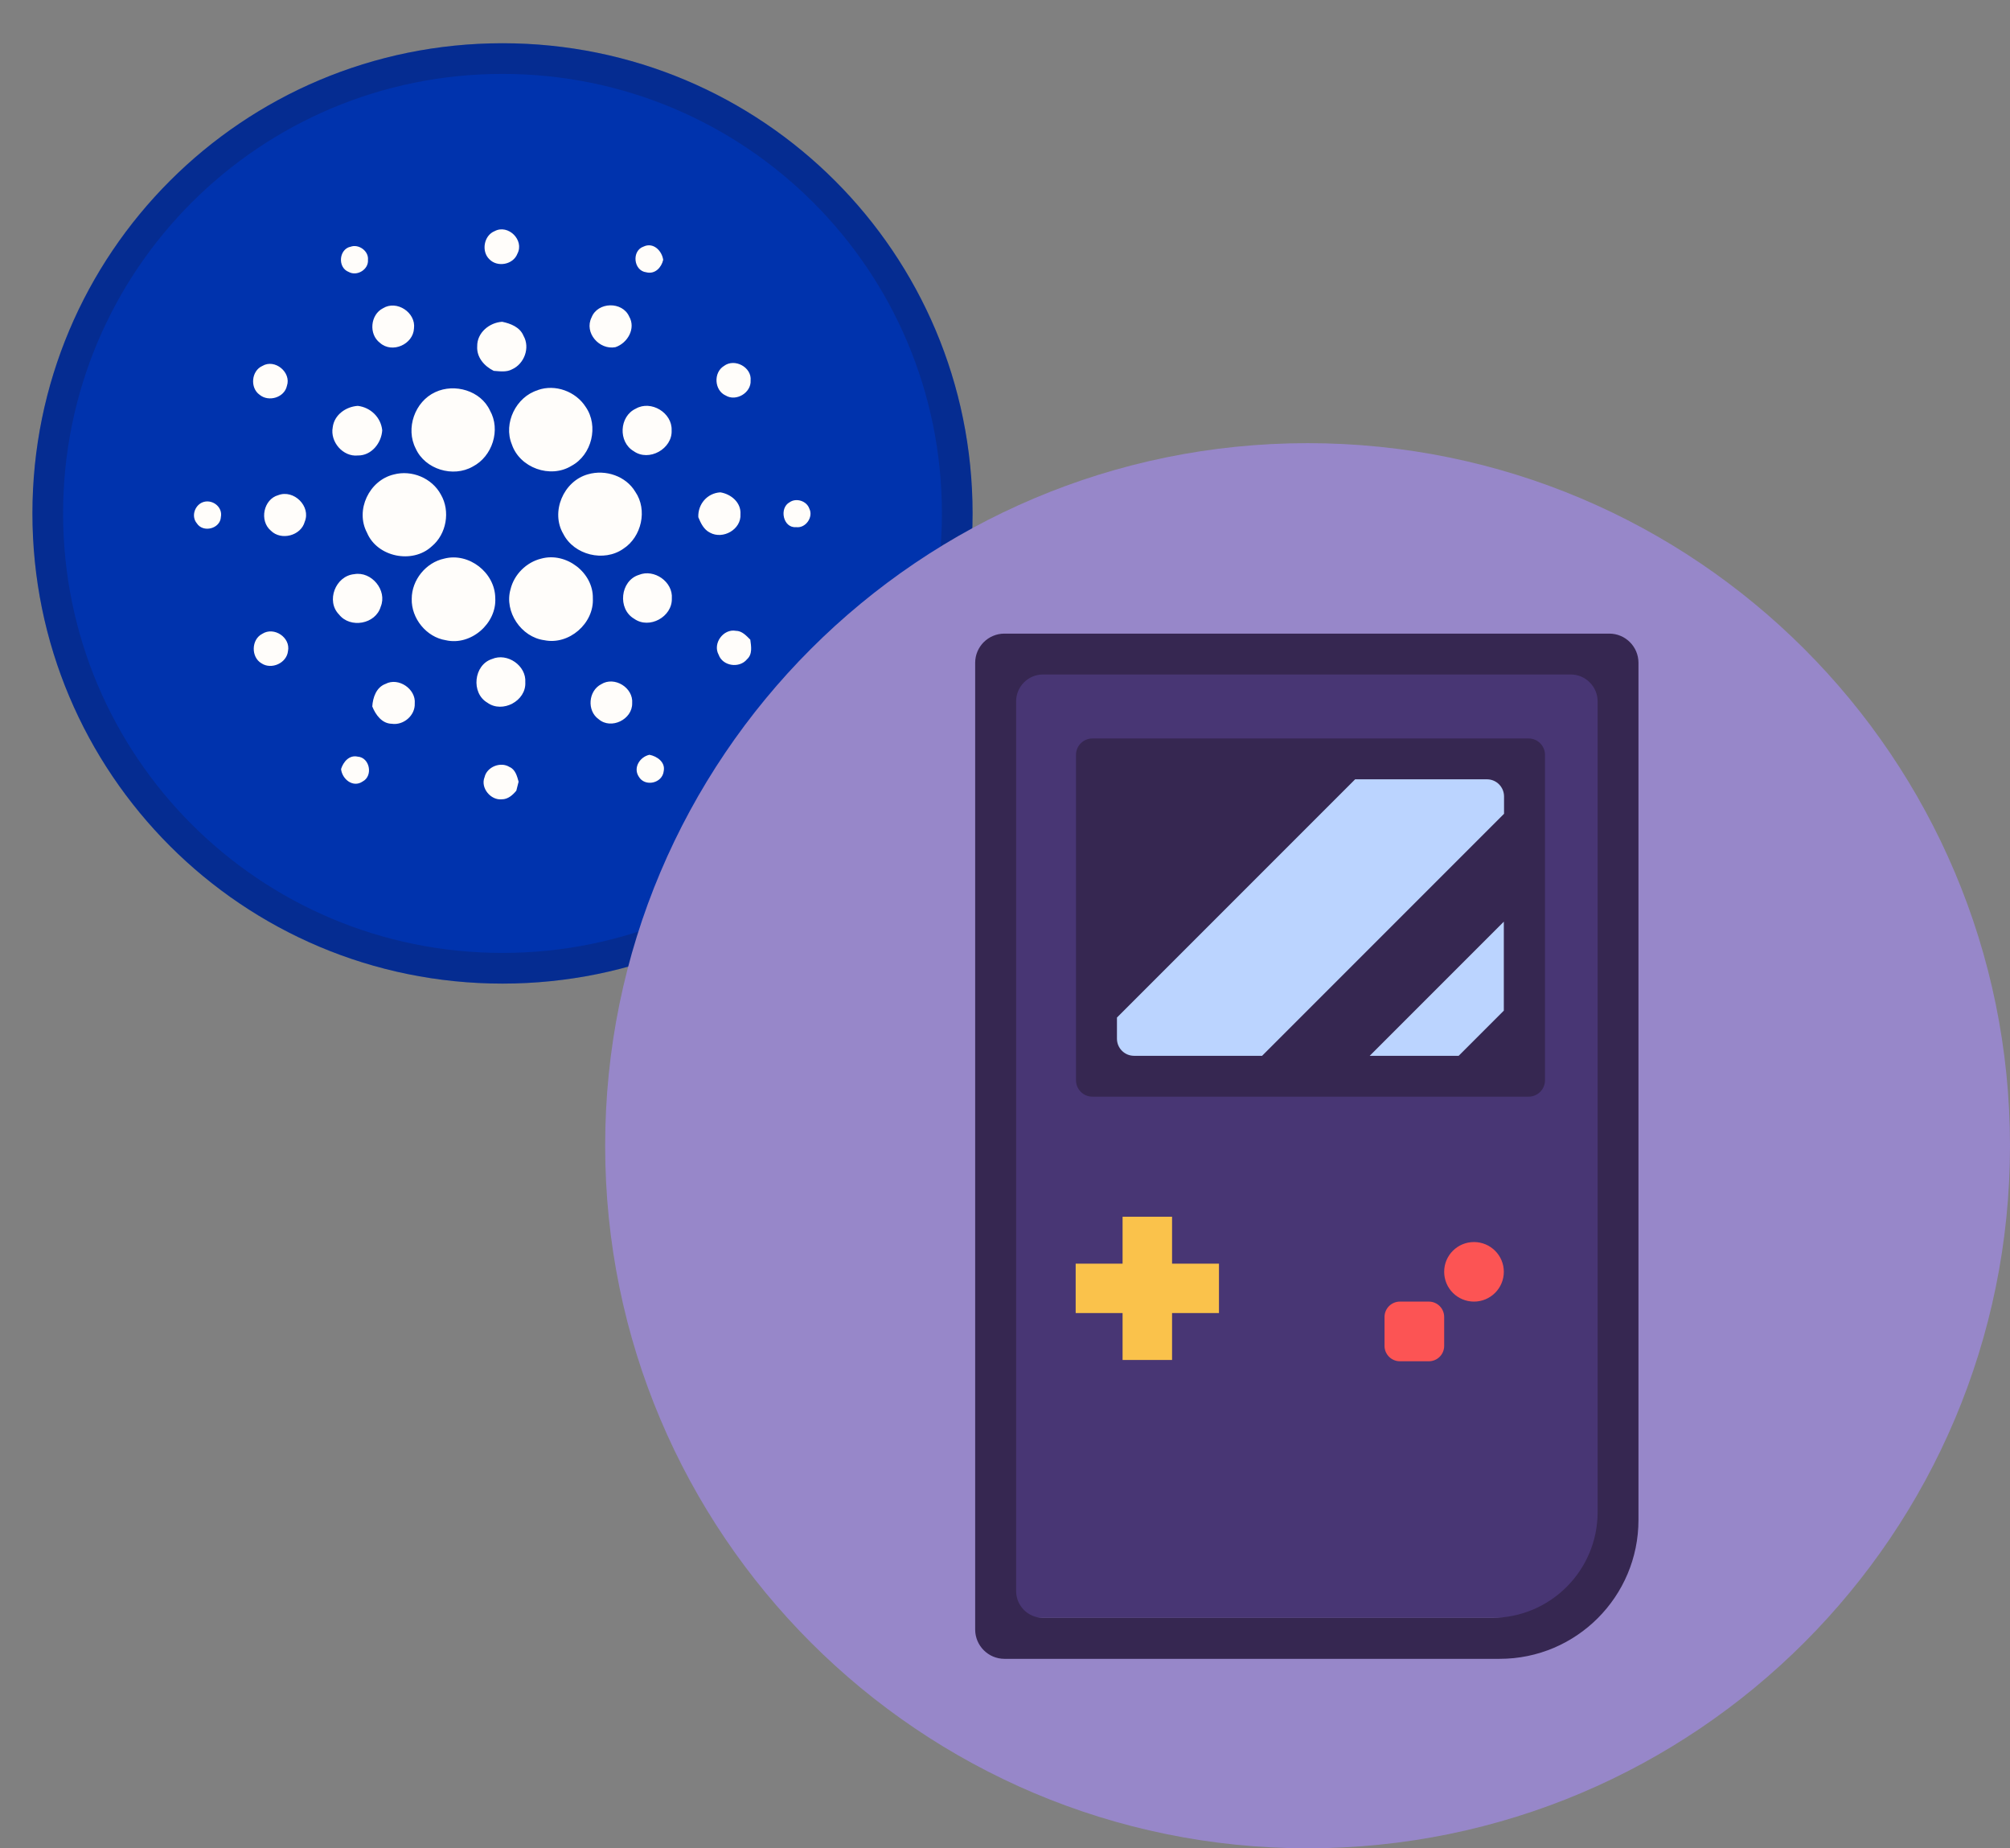 <svg xmlns="http://www.w3.org/2000/svg" viewBox="0 0 186 171" width="186" height="171">
	<rect x="0" y="0" width="186" height="171" fill="#808080" stroke="none"/>
	<style>
		tspan { white-space:pre }
		.shp0 { fill: #0033ad } 
		.shp1 { fill: #fffdfa } 
		.shp2 { opacity: 0.2;mix-blend-mode: multiply;fill: none;stroke: #191326;stroke-width: 2.837 } 
		.shp3 { fill: #9787c9 } 
		.shp4 { fill: #483674 } 
		.shp5 { fill: #fac24b } 
		.shp6 { fill: #fc5454 } 
		.shp7 { fill: #362751 } 
		.shp8 { fill: #bbd4ff } 
	</style>
	<g id="ada">
		<path id="Layer" class="shp0" d="M46.5 91C22.44 91 3 71.56 3 47.5C3 23.44 22.44 4 46.5 4C70.56 4 90 23.44 90 47.5C90 71.56 70.56 91 46.5 91Z" />
		<path id="Layer" class="shp1" d="M45.78 21.38C47.03 20.72 48.54 22.22 47.88 23.47C47.5 24.48 46.04 24.76 45.29 23.99C44.52 23.26 44.77 21.78 45.78 21.38ZM32.41 22.84C33.16 22.53 34.13 23.21 34.05 24.03C34.13 24.93 33.04 25.59 32.27 25.16C31.23 24.76 31.35 23.09 32.41 22.83L32.41 22.84ZM59.8 25.19C58.62 25.05 58.43 23.19 59.56 22.81C60.45 22.39 61.25 23.19 61.37 24.04C61.21 24.74 60.62 25.4 59.8 25.19L59.8 25.19ZM35.44 28.52C36.71 27.73 38.5 28.92 38.31 30.38C38.24 31.86 36.29 32.73 35.16 31.72C34.1 30.92 34.27 29.11 35.44 28.52L35.44 28.52ZM54.74 29.37C55.31 27.91 57.59 27.87 58.22 29.28C58.86 30.38 58.08 31.74 56.95 32.12C55.45 32.4 54.04 30.78 54.74 29.37L54.74 29.37ZM44.16 32.03C44.14 30.78 45.29 29.84 46.47 29.77C47.24 29.93 48.11 30.26 48.44 31.06C49.08 32.17 48.51 33.67 47.38 34.17C46.87 34.45 46.25 34.35 45.69 34.31C44.82 33.88 44.09 33.06 44.16 32.03L44.16 32.03ZM24.27 33.86C25.43 33.16 26.98 34.45 26.55 35.7C26.32 36.78 24.86 37.22 24.02 36.52C23.12 35.88 23.26 34.31 24.27 33.86ZM66.99 33.86C67.98 33.11 69.58 33.98 69.46 35.2C69.53 36.33 68.12 37.18 67.15 36.59C66.1 36.12 66 34.47 66.99 33.86L66.99 33.86ZM49.76 36.09C51.38 35.51 53.28 36.21 54.2 37.65C55.42 39.41 54.77 42.09 52.88 43.1C50.93 44.3 48.09 43.29 47.36 41.1C46.56 39.15 47.76 36.71 49.76 36.1L49.76 36.09ZM40.28 36.28C42.07 35.44 44.49 36.14 45.34 37.98C46.35 39.76 45.57 42.23 43.74 43.17C41.93 44.2 39.34 43.43 38.47 41.5C37.51 39.64 38.38 37.15 40.28 36.28ZM30.79 39.53C30.93 38.38 32.01 37.62 33.11 37.55C34.29 37.69 35.25 38.61 35.37 39.81C35.3 40.98 34.38 42.16 33.11 42.14C31.75 42.28 30.53 40.89 30.79 39.53ZM58.83 37.81C60.24 36.99 62.22 38.19 62.15 39.81C62.24 41.52 60.05 42.75 58.64 41.74C57.19 40.89 57.3 38.52 58.83 37.81L58.83 37.81ZM36.43 43.9C38.1 43.45 39.98 44.23 40.8 45.76C41.69 47.29 41.32 49.42 39.95 50.55C38.17 52.2 34.9 51.54 33.96 49.28C32.85 47.19 34.17 44.44 36.43 43.9ZM54.41 43.88C56.03 43.41 57.92 44.04 58.79 45.5C59.94 47.17 59.37 49.68 57.68 50.77C55.89 52.03 53.12 51.35 52.13 49.4C50.93 47.38 52.13 44.51 54.41 43.88L54.41 43.88ZM25.75 45.81C27.19 45.26 28.79 46.84 28.2 48.27C27.85 49.57 26.01 50.04 25.07 49.1C23.97 48.18 24.39 46.18 25.75 45.81L25.75 45.81ZM64.62 47.85C64.57 46.65 65.44 45.62 66.66 45.55C67.65 45.71 68.59 46.49 68.52 47.57C68.61 48.98 66.9 49.94 65.7 49.28C65.13 49 64.85 48.41 64.62 47.85ZM18.7 46.49C19.57 46.11 20.63 46.86 20.44 47.83C20.39 48.91 18.8 49.33 18.21 48.41C17.69 47.78 18 46.81 18.7 46.49L18.7 46.49ZM73.08 46.46C73.69 46.04 74.65 46.35 74.89 47.05C75.29 47.83 74.56 48.89 73.67 48.77C72.47 48.88 72.07 47 73.08 46.46L73.08 46.46ZM41.11 51.68C43.39 51.09 45.81 52.98 45.83 55.33C45.97 57.68 43.57 59.77 41.25 59.23C39.46 58.95 38.05 57.21 38.1 55.4C38.1 53.66 39.41 52.04 41.11 51.68L41.11 51.68ZM50.09 51.68C52.39 51.05 54.91 52.98 54.86 55.35C54.98 57.68 52.65 59.7 50.37 59.23C48.23 58.95 46.65 56.6 47.24 54.53C47.57 53.14 48.72 52.01 50.09 51.68L50.09 51.68ZM32.78 53.12C34.38 52.83 35.86 54.62 35.23 56.13C34.76 57.75 32.41 58.17 31.37 56.85C30.15 55.61 31.04 53.28 32.78 53.12ZM59.11 53.19C60.52 52.6 62.29 53.82 62.17 55.37C62.22 57.07 60.08 58.24 58.69 57.25C57.12 56.34 57.4 53.73 59.11 53.19L59.11 53.19ZM66.5 60.57C65.93 59.53 66.94 58.15 68.09 58.36C68.66 58.36 69.06 58.81 69.43 59.18C69.51 59.79 69.65 60.52 69.13 60.99C68.42 61.86 66.87 61.63 66.5 60.57ZM24.27 58.64C25.36 57.94 26.91 58.99 26.65 60.24C26.53 61.35 25.12 61.98 24.2 61.37C23.22 60.81 23.24 59.16 24.27 58.64L24.27 58.64ZM45.53 60.97C46.94 60.36 48.72 61.58 48.61 63.13C48.7 64.85 46.49 66.02 45.1 65.01C43.57 64.12 43.83 61.51 45.53 60.97ZM35.68 63.27C36.87 62.64 38.5 63.74 38.38 65.08C38.43 66.19 37.34 67.13 36.24 66.96C35.35 66.94 34.76 66.14 34.45 65.36C34.5 64.52 34.83 63.58 35.68 63.27L35.68 63.27ZM55.64 63.3C56.86 62.54 58.62 63.62 58.5 65.06C58.53 66.56 56.55 67.53 55.4 66.54C54.29 65.76 54.44 63.91 55.64 63.3L55.64 63.3ZM59.11 71.85C58.57 71.03 59.21 70.02 60.1 69.83C60.81 69.97 61.58 70.51 61.42 71.33C61.3 72.49 59.66 72.82 59.11 71.85L59.11 71.85ZM31.56 71.15C31.77 70.49 32.31 69.83 33.09 70C34.22 70.07 34.55 71.78 33.56 72.3C32.67 72.91 31.66 72.09 31.56 71.15ZM44.84 71.9C45.06 70.94 46.33 70.44 47.15 70.96C47.69 71.19 47.85 71.81 47.99 72.32L47.78 73.15C47.45 73.55 47.01 73.95 46.44 73.95C45.41 74.06 44.44 72.89 44.84 71.9L44.84 71.9Z" />
		<path id="Layer" class="shp2" d="M46.5 89.58C23.23 89.58 4.42 70.77 4.42 47.5C4.42 24.23 23.23 5.42 46.5 5.42C69.77 5.42 88.58 24.23 88.58 47.5C88.58 70.77 69.77 89.58 46.5 89.58Z" />
	</g>
	<g id="Layer 1">
		<path id="&lt;Path&gt;" class="shp3" d="M186 106C186 141.9 156.9 171 121 171C85.1 171 56 141.9 56 106C56 70.1 85.1 41 121 41C156.9 41 186 70.1 186 106Z" />
		<g id="&lt;Group&gt;">
			<g id="&lt;Group&gt;">
				<path id="&lt;Path&gt;" class="shp4" d="M144.03 149.68L90.94 149.68L90.94 59.51L150.6 59.51L150.6 143.1C150.6 146.73 147.66 149.68 144.03 149.68Z" />
			</g>
			<g id="&lt;Group&gt;">
				<path id="&lt;Path&gt;" class="shp5" d="M112.8 116.91L108.46 116.91L108.46 112.57L103.88 112.57L103.88 116.91L99.54 116.91L99.54 121.48L103.88 121.48L103.88 125.82L108.46 125.82L108.46 121.48L112.8 121.48L112.8 116.91Z" />
			</g>
			<path id="&lt;Path&gt;" class="shp6" d="M132.22 125.94L129.54 125.94C128.76 125.94 128.12 125.3 128.12 124.52L128.12 121.84C128.12 121.06 128.76 120.42 129.54 120.42L132.22 120.42C133.01 120.42 133.64 121.06 133.64 121.84L133.64 124.52C133.64 125.3 133.01 125.94 132.22 125.94Z" />
			<path id="&lt;Path&gt;" class="shp7" d="M99.57 99.94L99.57 69.84C99.57 69 100.25 68.32 101.09 68.32L141.45 68.32C142.29 68.32 142.97 69 142.97 69.84L142.97 99.94C142.97 100.78 142.29 101.46 141.45 101.46L101.09 101.46C100.25 101.46 99.57 100.78 99.57 99.94Z" />
			<path id="&lt;Path&gt;" class="shp7" d="M138.27 97.68L104.27 97.68C103.77 97.68 103.36 97.27 103.36 96.77L103.36 73.01C103.36 72.51 103.77 72.1 104.27 72.1L138.27 72.1C138.77 72.1 139.18 72.51 139.18 73.01L139.18 96.77C139.18 97.27 138.77 97.68 138.27 97.68Z" />
			<path id="&lt;Path&gt;" class="shp8" d="M104.94 97.68L116.79 97.68L139.18 75.29L139.18 73.67C139.17 72.81 138.48 72.11 137.62 72.1L125.4 72.1L103.36 94.14L103.36 96.1C103.36 96.97 104.07 97.68 104.94 97.68Z" />
			<path id="&lt;Path&gt;" class="shp8" d="M139.16 85.27L126.75 97.68L134.98 97.68L139.16 93.5L139.16 85.27Z" />
			<path id="&lt;Compound Path&gt;" fill-rule="evenodd" class="shp7" d="M151.62 61.32L151.62 140.62C151.62 147.71 145.87 153.47 138.78 153.47L92.95 153.47C91.45 153.47 90.24 152.25 90.24 150.76L90.24 61.32C90.24 59.83 91.45 58.62 92.95 58.62L148.92 58.62C150.41 58.62 151.62 59.83 151.62 61.32ZM147.84 64.89C147.84 63.52 146.72 62.4 145.35 62.4L96.52 62.4C95.14 62.4 94.03 63.52 94.03 64.89L94.03 147.19C94.03 148.57 95.14 149.68 96.52 149.68L138.05 149.68C143.46 149.68 147.84 145.3 147.84 139.89L147.84 64.89Z" />
			<path id="&lt;Path&gt;" class="shp6" d="M139.16 117.66C139.16 119.19 137.92 120.42 136.4 120.42C134.87 120.42 133.64 119.19 133.64 117.66C133.64 116.14 134.87 114.91 136.4 114.91C137.92 114.91 139.16 116.14 139.16 117.66Z" />
		</g>
	</g>
</svg>